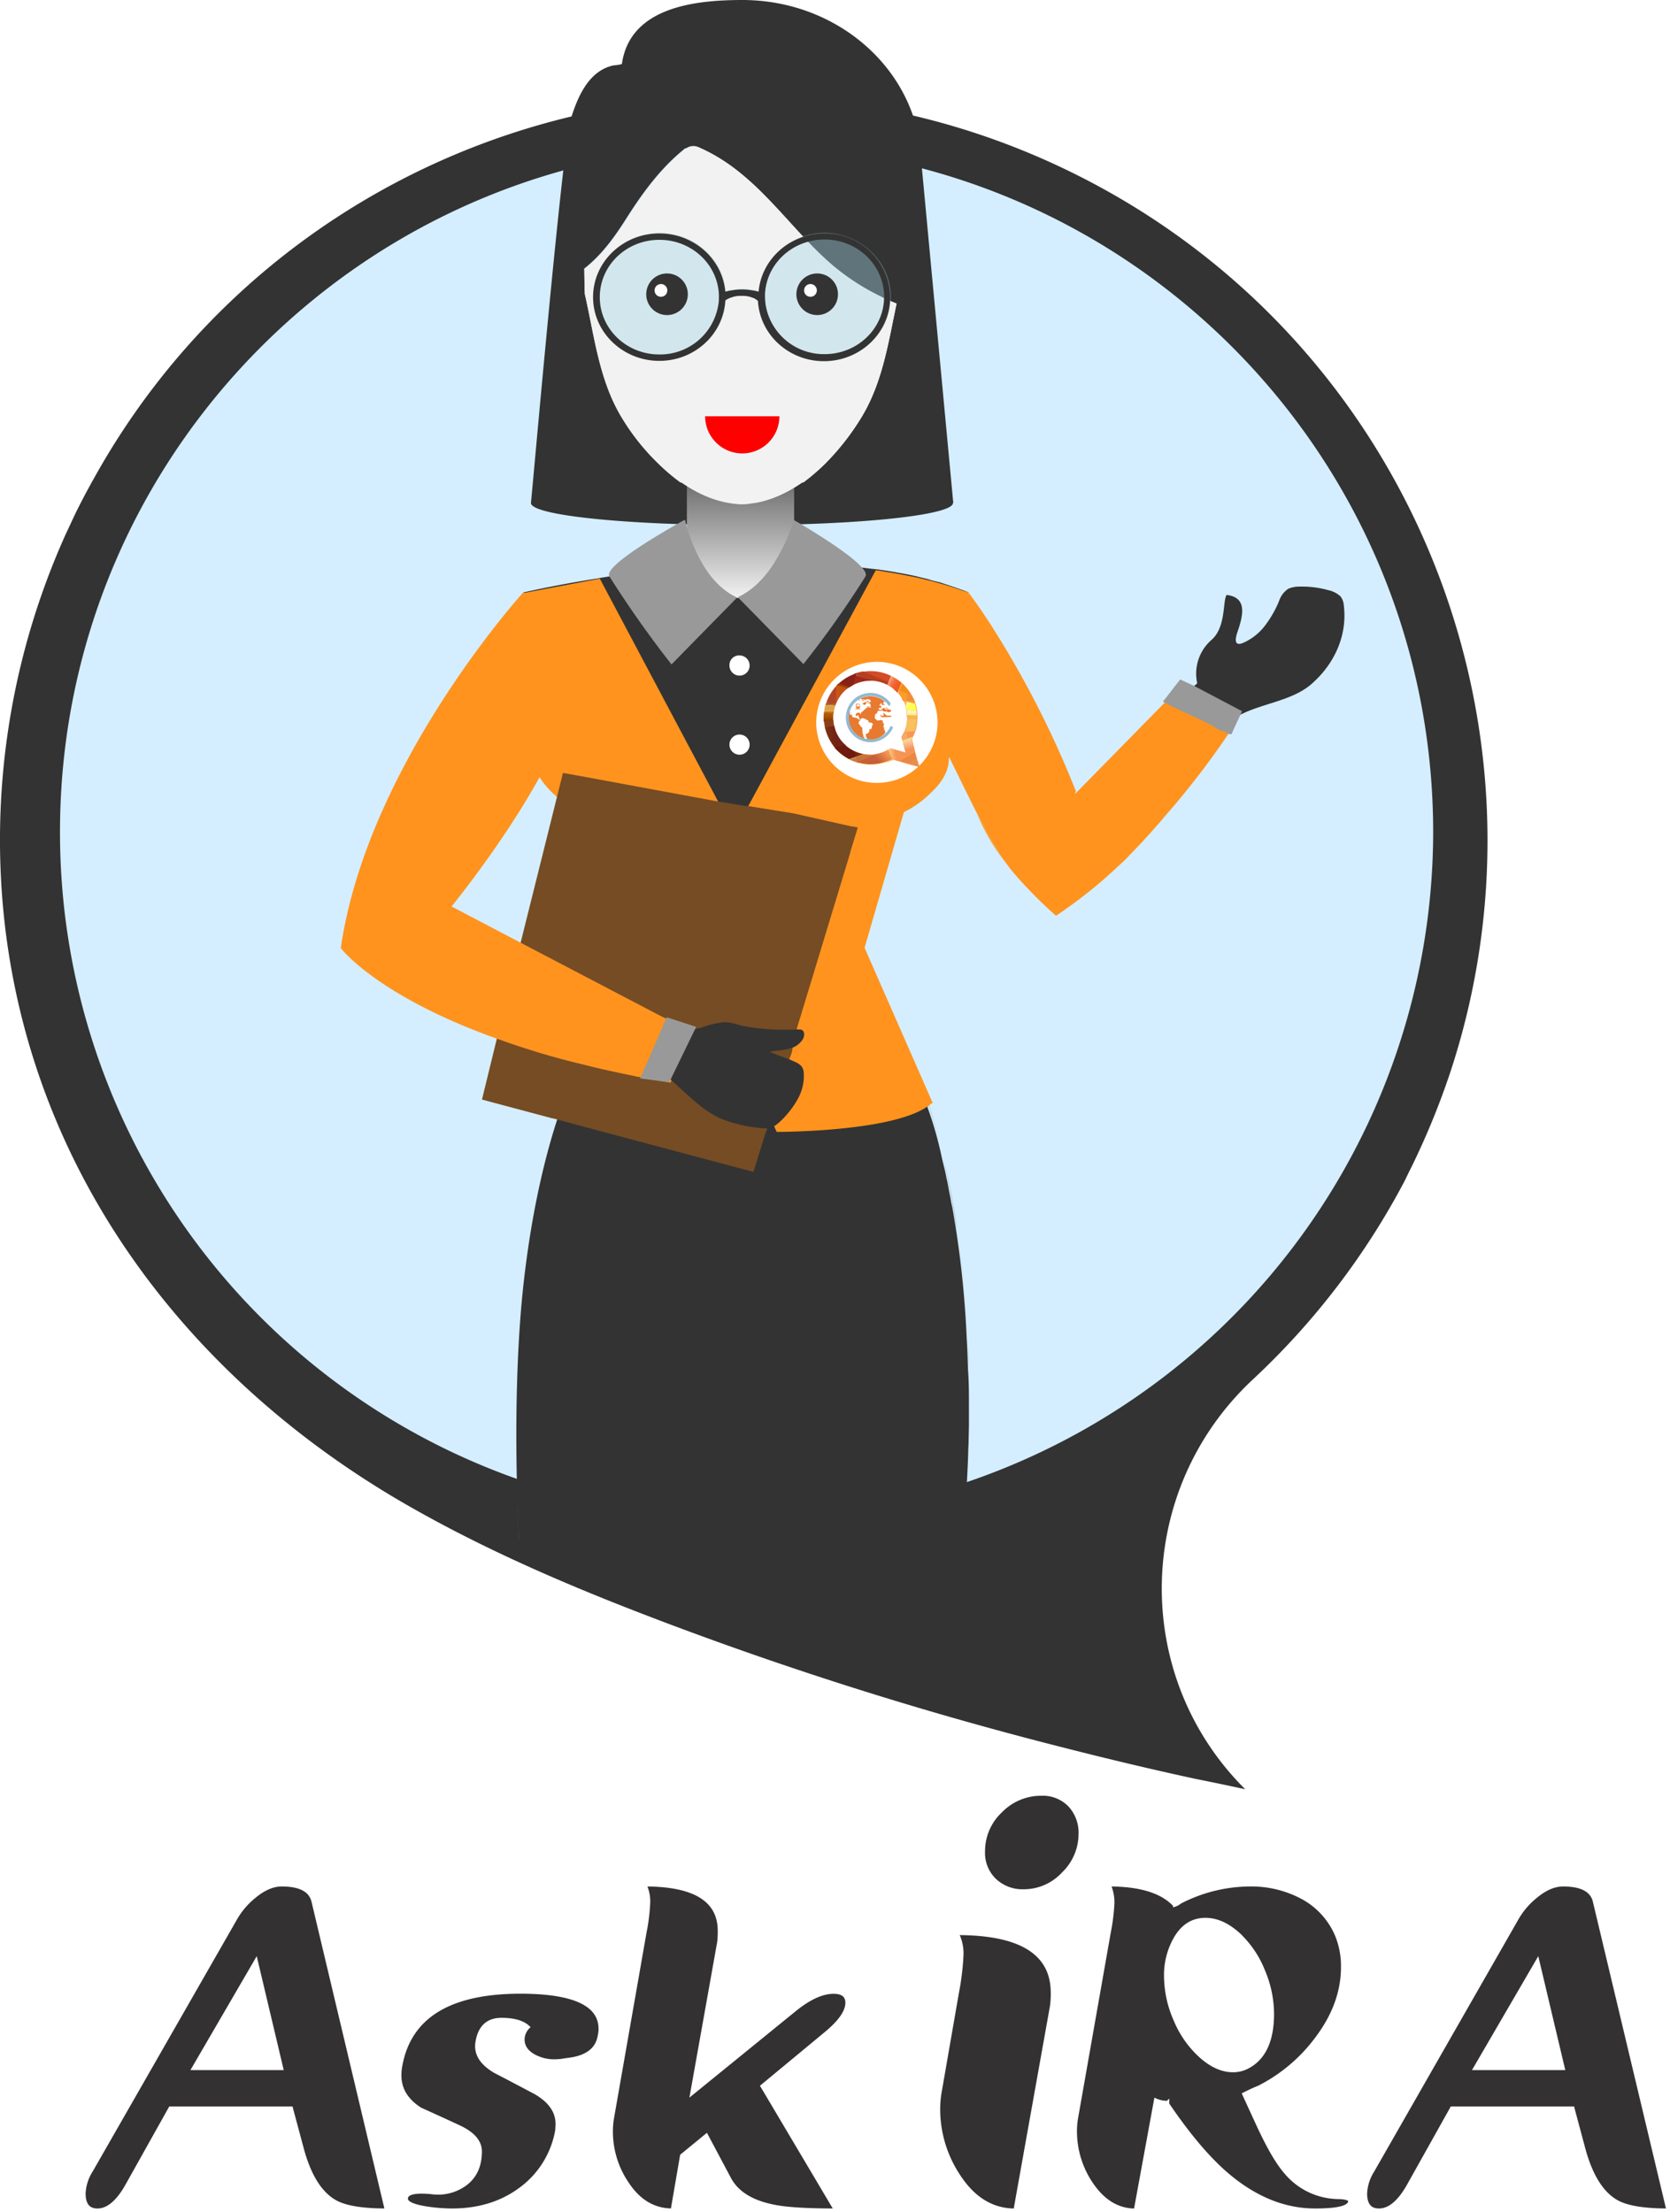 <svg id="Layer_1" data-name="Layer 1" xmlns="http://www.w3.org/2000/svg" xmlns:xlink="http://www.w3.org/1999/xlink" viewBox="0 0 521.61 690.74"><defs><style>.cls-1{fill:#333;}.cls-2{fill:#d4eeff;}.cls-3{fill:gray;}.cls-4{fill:url(#linear-gradient);}.cls-5{fill:#f2f2f2;}.cls-6{fill:#a3d8e7;}.cls-46,.cls-6{opacity:0.4;}.cls-23,.cls-24,.cls-39,.cls-45,.cls-46,.cls-49,.cls-6{isolation:isolate;}.cls-7{fill:#22272e;}.cls-8{fill:#ff931e;}.cls-9{fill:#999;}.cls-10{fill:#754c24;}.cls-11{fill:#fff;}.cls-12{fill:none;}.cls-13{fill:url(#linear-gradient-2);}.cls-14{fill:#d24c27;}.cls-15{fill:#b63f21;}.cls-16{fill:#a12918;}.cls-17{fill:#882216;}.cls-18{fill:#e7904d;}.cls-19{fill:#ea8744;}.cls-20{fill:url(#linear-gradient-3);}.cls-21{fill:#f9d38c;}.cls-22{fill:#f8c05f;}.cls-23{fill:#f6ab58;}.cls-23,.cls-49{opacity:0.2;}.cls-24{fill:#f4ae69;opacity:0.8;}.cls-25{fill:#fab951;}.cls-26{fill:#faba50;}.cls-27{fill:#fdf489;}.cls-28{fill:#fef5be;}.cls-29{fill:url(#linear-gradient-4);}.cls-30{fill:#fdbb53;}.cls-31{fill:url(#linear-gradient-5);}.cls-32{fill:#f08d38;}.cls-33{fill:url(#linear-gradient-6);}.cls-34{fill:#f69e3a;}.cls-35{fill:#e15625;}.cls-36{fill:url(#linear-gradient-7);}.cls-37{fill:#611f12;}.cls-38{fill:#b14626;}.cls-39{opacity:0.5;fill:url(#linear-gradient-8);}.cls-40{fill:#9f522d;}.cls-41{fill:#e0a144;}.cls-42{fill:#c36f31;}.cls-43{fill:url(#linear-gradient-9);}.cls-44{fill:#8d3f1c;}.cls-45,.cls-47{fill:#6e1a0f;}.cls-45{opacity:0.9;}.cls-46{fill:url(#linear-gradient-10);}.cls-48{fill:#ca7a49;}.cls-49{fill:url(#linear-gradient-11);}.cls-50,.cls-52,.cls-53{fill-rule:evenodd;}.cls-50{fill:url(#linear-gradient-12);}.cls-51{fill:url(#linear-gradient-13);}.cls-52,.cls-54{fill:#e87a2f;}.cls-53{fill:#92b9d1;}.cls-55{fill:red;}.cls-56{fill:#333131;stroke:#fff;stroke-miterlimit:10;}</style><linearGradient id="linear-gradient" x1="252.85" y1="634.8" x2="252.85" y2="596.34" gradientTransform="translate(-21.56 -448)" gradientUnits="userSpaceOnUse"><stop offset="0" stop-color="#f2f2f2"/><stop offset="1" stop-color="#666"/></linearGradient><linearGradient id="linear-gradient-2" x1="299.95" y1="409.24" x2="295.52" y2="408.6" gradientTransform="matrix(1, 0, 0, -1, 0, 634)" gradientUnits="userSpaceOnUse"><stop offset="0.01" stop-color="#f69453"/><stop offset="1" stop-color="#ffffae"/></linearGradient><linearGradient id="linear-gradient-3" x1="305.37" y1="399.9" x2="304.28" y2="404.84" gradientTransform="matrix(1, 0, 0, -1, -21.56, 634)" gradientUnits="userSpaceOnUse"><stop offset="0.01" stop-color="#f69453"/><stop offset="1" stop-color="#fff"/></linearGradient><linearGradient id="linear-gradient-4" x1="304.52" y1="415.12" x2="305.77" y2="413.62" gradientTransform="matrix(1, 0, 0, -1, 0, 634)" gradientUnits="userSpaceOnUse"><stop offset="0.01" stop-color="#fff"/><stop offset="1" stop-color="#ffff4f"/></linearGradient><linearGradient id="linear-gradient-5" x1="302.12" y1="419.72" x2="303.02" y2="419.31" gradientTransform="matrix(1, 0, 0, -1, 0, 634)" gradientUnits="userSpaceOnUse"><stop offset="0.01" stop-color="#fff"/><stop offset="1" stop-color="#f09015"/></linearGradient><linearGradient id="linear-gradient-6" x1="301.43" y1="417.74" x2="302.17" y2="417.41" gradientTransform="matrix(1, 0, 0, -1, 0, 634)" gradientUnits="userSpaceOnUse"><stop offset="0.01" stop-color="#fff"/><stop offset="1" stop-color="#ff9b2a"/></linearGradient><linearGradient id="linear-gradient-7" x1="298.14" y1="422.01" x2="302.45" y2="419.37" gradientTransform="matrix(1, 0, 0, -1, 0, 634)" gradientUnits="userSpaceOnUse"><stop offset="0.01" stop-color="#fff"/><stop offset="0.05" stop-color="#feeee8"/><stop offset="0.14" stop-color="#fbccba"/><stop offset="0.23" stop-color="#f8ad91"/><stop offset="0.32" stop-color="#f6936f"/><stop offset="0.43" stop-color="#f47e53"/><stop offset="0.54" stop-color="#f36e3d"/><stop offset="0.66" stop-color="#f2632e"/><stop offset="0.8" stop-color="#f15c25"/><stop offset="1" stop-color="#f15a22"/></linearGradient><linearGradient id="linear-gradient-8" x1="282.7" y1="417.4" x2="287.01" y2="417.4" gradientTransform="matrix(1, 0, 0, -1, 0, 634)" gradientUnits="userSpaceOnUse"><stop offset="0.01" stop-color="#e96800"/><stop offset="0.21" stop-color="#de6300"/><stop offset="0.51" stop-color="#d65f00"/><stop offset="1" stop-color="#d35e00"/></linearGradient><linearGradient id="linear-gradient-9" x1="280.39" y1="409.09" x2="280.24" y2="412.44" gradientTransform="matrix(1, 0, 0, -1, 0, 634)" gradientUnits="userSpaceOnUse"><stop offset="0.01" stop-color="#8b3e00"/><stop offset="0.18" stop-color="#9e4c00"/><stop offset="0.38" stop-color="#ad5600"/><stop offset="0.62" stop-color="#b55c00"/><stop offset="1" stop-color="#b85e00"/></linearGradient><linearGradient id="linear-gradient-10" x1="279.13" y1="403.8" x2="285.76" y2="403.8" gradientTransform="matrix(1, 0, 0, -1, 0, 634)" gradientUnits="userSpaceOnUse"><stop offset="0.01" stop-color="#944a00"/><stop offset="0.02" stop-color="#934900"/><stop offset="0.15" stop-color="#7c2e01" stop-opacity="0.94"/><stop offset="0.3" stop-color="#6a1a01" stop-opacity="0.88"/><stop offset="0.47" stop-color="#5e0b02" stop-opacity="0.81"/><stop offset="0.68" stop-color="#560302" stop-opacity="0.73"/><stop offset="1" stop-color="#540002" stop-opacity="0.6"/></linearGradient><linearGradient id="linear-gradient-11" x1="288.36" y1="397.55" x2="296.1" y2="397.55" gradientTransform="matrix(1, 0, 0, -1, 0, 634)" gradientUnits="userSpaceOnUse"><stop offset="0.01" stop-color="#944a00"/><stop offset="0.11" stop-color="#a54f00"/><stop offset="0.27" stop-color="#b95600"/><stop offset="0.44" stop-color="#c85a00"/><stop offset="0.66" stop-color="#d05d00"/><stop offset="1" stop-color="#d35e00"/></linearGradient><linearGradient id="linear-gradient-12" x1="297.82" y1="399.67" x2="292.79" y2="394.31" gradientTransform="matrix(1, 0, 0, -1, 0, 634)" gradientUnits="userSpaceOnUse"><stop offset="0" stop-color="#f69453"/><stop offset="0.5" stop-color="#c76039"/></linearGradient><linearGradient id="linear-gradient-13" x1="301.54" y1="398.34" x2="297.11" y2="397.7" xlink:href="#linear-gradient-2"/></defs><title>ASKISHA</title><g id="Layer_1-2" data-name="Layer 1"><path class="cls-1" d="M410.5,558.8c-6.8-1.5-12.3-2.6-15.3-3.2-13.9-3-27.7-6.3-41.4-9.8a1154.59,1154.59,0,0,1-120.3-37.5c-29.2-10.9-58.1-22.9-85.2-38.5C81.1,431.1,32.7,368.1,23.2,289.9A232.3,232.3,0,0,1,42.1,166.8c1-2.1,2-4.3,3-6.4,2-4.1,4.1-8,6.3-11.9C111.2,41.9,244.6-.7,355.8,53.6c105.4,51.5,154.3,172.1,119,280.5a238.93,238.93,0,0,1-12.3,30.2c-.7,1.4-1.4,2.8-2.1,4.3A233.35,233.35,0,0,1,413,430.7C376,465.1,374.7,523.2,410.5,558.8Z" transform="translate(-21.56)"/><path class="cls-2" d="M469.2,259.8A214.71,214.71,0,0,1,311.4,466.6c.4-4.3.7-9.6,1-13.6h0c.8,0-.1-15-.1-16.8a45.14,45.14,0,0,0-4.2-18.7c-3.6-7.4-9.9-13.6-17.6-16.3-7.3-2.6-15.3-2.1-23-1.3-12.7,1.2-25.6,2.9-37.3,8.2-15.8,7.2-36.9,27.3-35.9,46.4v.2c.1,3.5.3,7.1.5,10.8-1.6-.5-3.7-1-5.3-1.5a16.51,16.51,0,0,0-3.6-1.1v.1s.3-.1.1-.1A214.1,214.1,0,0,1,40.3,259.8c0-118.3,96.1-214.3,214.4-214.3s214.4,95.8,214.5,214.3Z" transform="translate(-21.56)"/><path class="cls-3" d="M183.1,469.2c.2,4.2.5,8.5.8,12.8l-.2-.1C183.5,477.6,183.3,473.4,183.1,469.2Z" transform="translate(-21.56)"/><path class="cls-3" d="M183.1,468.9a12.1,12.1,0,0,0-.1-1.9h0A11.48,11.48,0,0,1,183.1,468.9Z" transform="translate(-21.56)"/><path class="cls-3" d="M290.9,177.4c1.1.1,2.3.3,3.4.4C293.2,177.7,292.1,177.6,290.9,177.4Z" transform="translate(-21.56)"/><path class="cls-3" d="M295.3,178l-1-.1,1,.1h0Z" transform="translate(-21.56)"/><path class="cls-3" d="M307.8,180.2c-4-.9-8.2-1.6-12.4-2.2C299.6,178.6,303.7,179.3,307.8,180.2Z" transform="translate(-21.56)"/><path class="cls-3" d="M308.1,180.3l-.3-.1Z" transform="translate(-21.56)"/><polygon class="cls-3" points="290.74 344.5 269.34 296.1 269.34 296.1 290.54 344.5 290.74 344.5"/><path class="cls-3" d="M323.8,417.9c.1,3.3.3,6.6.3,9.9-.1-3.2-.2-6.4-.3-9.7-.4-9.6-1.3-19.4-2.6-29-.1-1-.3-2-.4-3.1-.1-.9-.3-1.8-.4-2.7v-.2a244.92,244.92,0,0,0-8.7-37.9V345h0c1.6,5,3.1,10.7,4.5,16.4A317.13,317.13,0,0,1,323.8,417.9Z" transform="translate(-21.56)"/><path class="cls-3" d="M311.8,181.2c-1.2-.3-2.4-.6-3.7-.9l2.1.5a12.09,12.09,0,0,1,1.8.5l.3.1,2.4.6h.1c3.2.9,6.4,1.9,9.4,3h0c-2.2-.8-4.5-1.6-6.9-2.3-1.7-.5-3.4-1-5-1.4Z" transform="translate(-21.56)"/><path class="cls-3" d="M323.9,185.8l.5-.5-.5.5Z" transform="translate(-21.56)"/><path class="cls-3" d="M384.8,218.9l.8.4-.1.1a4.23,4.23,0,0,1-.7-.5Z" transform="translate(-21.56)"/><path class="cls-3" d="M406.1,229.2a1.7,1.7,0,0,1-.7-.1l-.1-.1.1-.2Z" transform="translate(-21.56)"/><g id="_Group_" data-name=" Group "><path class="cls-1" d="M319.3,157l-10-106.7C308.5,22.5,283.8,0,253.4,0c-14.7,0-35.1,2.2-37.6,20a10.86,10.86,0,0,1-2.5.4c-7.9,1.6-11.4,10-13.5,16.9C197.2,46,187.5,157,187.4,157h0v.1c0,3.8,29.5,6.9,65.9,6.9s65.9-3.1,65.9-6.9a.1.1,0,0,0,.1-.1ZM204,83.9c5.5-4.3,9.5-9.9,13-15.4,5-7.9,10.6-15.7,18.1-21.8a3.84,3.84,0,0,1,4.9-.6c17.5,7.7,27.2,24.2,40.8,36.1a71.15,71.15,0,0,0,13.3,9.1,64.13,64.13,0,0,0,7.5,3.5c-2.5,11.8-4.3,24.2-10.6,34.9a77.84,77.84,0,0,1-11.4,14.8c-.1.1-.2.3-.4.4a61.94,61.94,0,0,1-6.7,5.8q-9.15-.3-19.2-.3c-6.7,0-13.2.1-19.2.3a58.64,58.64,0,0,1-7.1-6.1,68.87,68.87,0,0,1-11.4-14.4c-7-11.7-8.4-25.4-11.4-38.4v-.3" transform="translate(-21.56)"/><path id="_Compound_Path_" data-name=" Compound Path " class="cls-1" d="M255.1,157h2.2a10.27,10.27,0,0,0,2.4-.5A23.15,23.15,0,0,1,255.1,157Zm-5.9,0h2.2a24,24,0,0,1-4.6-.5A10.27,10.27,0,0,0,249.2,157Zm-45-65.7h0v.2c3,13,4.4,26.6,11.4,38.4A72.92,72.92,0,0,0,227,144.4a77.84,77.84,0,0,1-11.4-14.8c-7-11.6-8.5-25.3-11.4-38.3Z" transform="translate(-21.56)"/><path id="_Path_" data-name=" Path " class="cls-1" d="M220.4,9.8Z" transform="translate(-21.56)"/></g><rect class="cls-4" x="214.54" y="148.3" width="33.5" height="38.5"/><path class="cls-5" d="M301.6,94.8c-2.5,11.8-4.3,24.2-10.6,34.9a77.84,77.84,0,0,1-11.4,14.8l-.4.4c-5.6,5.4-12.4,9.9-19.5,11.7a20.48,20.48,0,0,1-2.4.5l-2.2.3a11.48,11.48,0,0,1-1.8.1,10.87,10.87,0,0,1-1.8-.1,19.19,19.19,0,0,1-2.2-.3,20.48,20.48,0,0,1-2.4-.5c-7.3-1.8-14.2-6.5-19.9-12a72.92,72.92,0,0,1-11.4-14.5c-7-11.7-8.4-25.4-11.4-38.4v-.6a11.3,11.3,0,0,1,0-2.6V84c5.5-4.3,9.5-9.9,13-15.4,5-7.9,10.6-15.7,18.1-21.8a3.94,3.94,0,0,1,4.9-.6c17.5,7.7,27.2,24.2,40.8,36.1a71.15,71.15,0,0,0,13.3,9.1C296.6,92.6,299.1,93.8,301.6,94.8Z" transform="translate(-21.56)"/><path class="cls-6" d="M299.8,92.7c0,11-9.3,19.9-20.7,19.9-11,0-20-8.3-20.6-18.8a4.53,4.53,0,0,0-1.9-1.1,8.33,8.33,0,0,0-1.5-.4,9.15,9.15,0,0,0-1.7-.1,9.7,9.7,0,0,0-1.7.1,8.33,8.33,0,0,0-1.5.4,4.33,4.33,0,0,0-1.2.5,1.79,1.79,0,0,0-.7.5c-.6,10.5-9.6,18.8-20.6,18.8-11.4,0-20.7-8.9-20.7-19.9s9.3-19.9,20.7-19.9c10.8,0,19.7,8,20.6,18.2l1.2-.3,2-.3a20.05,20.05,0,0,1,4,0,13.8,13.8,0,0,1,2,.3l1.2.3c.9-10.2,9.8-18.2,20.6-18.2C290.5,72.9,299.8,81.8,299.8,92.7Z" transform="translate(-21.56)"/><path class="cls-1" d="M279.1,72.9c-10.8,0-19.7,8-20.6,18.2l-1.2-.3-2-.3a20.05,20.05,0,0,0-4,0l-2,.3-1.2.3c-.9-10.2-9.8-18.2-20.6-18.2-11.4,0-20.7,8.9-20.7,19.9s9.3,19.9,20.7,19.9c11,0,20-8.3,20.6-18.8a1.79,1.79,0,0,1,.7-.5,6.12,6.12,0,0,1,1.2-.5,8.33,8.33,0,0,1,1.5-.4,9.15,9.15,0,0,1,1.7-.1,9.7,9.7,0,0,1,1.7.1,8.33,8.33,0,0,1,1.5.4,4.53,4.53,0,0,1,1.9,1.1c.6,10.5,9.6,18.8,20.6,18.8,11.4,0,20.7-8.9,20.7-19.9A20.23,20.23,0,0,0,279.1,72.9ZM245.9,95.3a18.41,18.41,0,0,1-18.4,15.4c-10.3,0-18.6-8-18.6-17.9s8.3-17.9,18.6-17.9c10,0,18.1,7.5,18.6,17v.9A11,11,0,0,1,245.9,95.3Zm33.2,15.3a18.41,18.41,0,0,1-18.4-15.4,21.05,21.05,0,0,1-.2-2.5v-.9c.5-9.5,8.6-17,18.6-17,10.3,0,18.6,8,18.6,17.9s-8.3,17.9-18.6,17.9Z" transform="translate(-21.56)"/><path class="cls-1" d="M324.2,438.8v5.9c0,1.9-.1,3.8-.1,5.7l-.1,2.1c-.1,4.8-.4,9.4-.6,13.9v.5q-.45,8.55-1.2,16.2c-2.4.7-4.8,1.3-7.3,1.9a256,256,0,0,1-126.6-1.8c-1.5-.4-3-.8-4.4-1.3-.2-4.4-.6-8.6-.8-12.8v-2.7c-.7-24.6,0-47.1,1.9-64.7,2.6-23.8,7-41.1,10.8-52.7l8,.6,53.5,14.3,3.5-11.7a4.15,4.15,0,0,0,1.6-.3,3.55,3.55,0,0,0,.9-.4h0l.8,1.8s35.4.1,47-7.9a112.26,112.26,0,0,1,4.6,16c.5,2.2,1.1,4.3,1.5,6.6.3,1.1.5,2.3.7,3.5l.6,3a22.11,22.11,0,0,0,.5,2.5,310.45,310.45,0,0,1,4.5,40.8c.2,3.3.3,6.6.4,9.9C324.2,431.5,324.2,435.2,324.2,438.8Z" transform="translate(-21.56)"/><path class="cls-3" d="M183.1,468.9a12.1,12.1,0,0,0-.1-1.9h0A11.48,11.48,0,0,1,183.1,468.9Z" transform="translate(-21.56)"/><path class="cls-7" d="M183.9,482l-.2-.1c-.2-4.3-.4-8.6-.5-12.8C183.3,473.4,183.7,477.6,183.9,482Z" transform="translate(-21.56)"/><path class="cls-7" d="M310.9,345.3h0l.3.1.1.2c-11.6,8-47,7.9-47,7.9l-.8-1.8h0a3.55,3.55,0,0,1-.9.4,4.53,4.53,0,0,1-1.6.3l-3.5,11.7-53.4-14.3-8-.6a7.84,7.84,0,0,1,.5-1.4,123.24,123.24,0,0,1,6.4-15.5c.7-1.4,1.1-2.1,1.1-2.1l20.3-2.8,1.7-.3h0l7.4-.9,2.5-.1h1l12-1.9V324h0l10.6-1h0l8.1-1h2.4l.3-.3.1-.1v-.4l.6-.3h0l26.7-3.5c5.2,5.6,9.9,15.4,13.9,27.7a.1.1,0,0,0-.1.1h-.4Z" transform="translate(-21.56)"/><path class="cls-1" d="M324.1,185l-.3.9-12,39L299.1,266l-11.9.1H268.6l-11.9-.4-7.1-.2-14.2-.2-26-.4c-2-7.3-4.3-15-6.5-22.7-1.6-5.5-3.3-10.9-4.9-16.1-6.3-20.5-11.9-37.8-12.8-40.6v-.1l-.2-.4h.1c1-.2,10-2.3,23.4-4.4l.4-.1,3.1-.5c3.5-.5,7.1-1,10.6-1.4a36.78,36.78,0,0,1,5.8-.7c1.7.1,3.2,1.1,4.6,1.9a88.22,88.22,0,0,0,8.8,4.1,25.26,25.26,0,0,0,14,2.8,8.42,8.42,0,0,0,2.7-.4c.7-.3,1.3-.8,2-1.1a15.72,15.72,0,0,1,2.3-.4c5.9-.4,11.5-3,16.7-5.9,1.6-.9,3.6-2.3,5.6-2.3a38.05,38.05,0,0,1,5.9.7c1.1.1,2.3.3,3.4.4l1,.1h.1c4.2.6,8.3,1.3,12.4,2.2l.3.1,2.1.5a12.09,12.09,0,0,1,1.8.5l.3.1,2.4.6h.1C317.9,182.8,321.1,183.8,324.1,185Z" transform="translate(-21.56)"/><path class="cls-8" d="M324.2,185l-.3.8h0v.1l-.2.8-10,34.3c4.2,6.3,5.2,11.7,4.2,16.1h0c0,4.5-3,8.1-5.8,10.7a30.59,30.59,0,0,1-5.3,4.2c-.5.3-.9.6-1.3.8l-.8.4a4.56,4.56,0,0,1-.8.4h0L291.6,296l21.3,48.5h0a1.55,1.55,0,0,0-1.1.8h-.1a2.19,2.19,0,0,1-.5.3c-11.6,8-47,7.9-47,7.9l-.8-1.8h0l-1.4-3h0l-7.2-15.8-8.3,16.5-1.9,3.8-40.7-3.3-8-.6-1.1-.1.6-1.5,6.3-15.5,9.6-23.5,5-12.2-12.5-42.1a46.38,46.38,0,0,1-7-4.5,27.49,27.49,0,0,1-6.6-7c-7.7-12.4,5.2-22.7,5.2-22.7l-10.3-34.6v-.1l-.1-.3h.1l23.4-4.4.4-.1h0l36.9,69.5,3.1,5.9,1.2,2.3.8,1.5,1.1-2.1,1-1.8,2.2-4.1.1-.2,39.8-73.6h.1c.8.1,1.6.2,2.5.4l1.3.2.6.1,1.8.3c1.8.3,3.5.7,5.3,1a126.54,126.54,0,0,1,15.7,4.4l.2.1,1.6.4Z" transform="translate(-21.56)"/><path class="cls-9" d="M251.8,186.6l-20.5,20.9A331.7,331.7,0,0,1,211.9,180c-2.3-3.6,23.6-17.7,23.6-17.7a50.87,50.87,0,0,0,5.9,14.5C243.9,180.8,247.3,184.6,251.8,186.6Z" transform="translate(-21.56)"/><path class="cls-9" d="M291.9,180a308,308,0,0,1-19.4,27.4L252,186.5c4.8-2.2,8.6-6.3,11.3-10.6a56.87,56.87,0,0,0,6.2-13.5s17,9.7,21.4,15C291.9,178.5,292.2,179.4,291.9,180Z" transform="translate(-21.56)"/><path class="cls-7" d="M258.6,262c0,2.4-2.5,4.4-5.5,4.4s-5.5-2-5.5-4.4,2.5-4.4,5.5-4.4S258.6,259.5,258.6,262Z" transform="translate(-21.56)"/><path class="cls-7" d="M259.4,292.4c0,2.4-2.5,4.4-5.5,4.4s-5.5-2-5.5-4.4,2.5-4.4,5.5-4.4S259.4,289.9,259.4,292.4Z" transform="translate(-21.56)"/><path class="cls-7" d="M259.4,322.7c0,2.4-2.5,4.4-5.5,4.4s-5.5-2-5.5-4.4,2.5-4.4,5.5-4.4S259.4,320.3,259.4,322.7Z" transform="translate(-21.56)"/><polygon class="cls-10" points="267.94 258.4 265.54 266.2 265.54 266.4 248.44 322.7 248.44 322.7 248.44 322.8 248.34 323 248.34 323 247.34 328.6 247.34 328.6 246.14 331.9 240.34 350.4 240.34 350.4 239.04 354.1 235.34 366 180.94 351.5 173.24 349.4 172.24 349.2 150.54 343.4 154.74 326.2 162.24 295.9 173.74 249.8 175.84 241.4 179.84 242.1 223.64 250.2 233.34 251.8 233.44 251.7 247.74 254 247.74 254 265.54 258 265.54 258 267.94 258.4"/><path class="cls-8" d="M237.2,322.1l-1.5,3.9-3.7,9.5h0l-.7,1.9-.3.7-2-.4h-.2l-.6-.1c-2.2-.4-4.3-.8-6.4-1.2l-1.8-.3c-6.1-1.2-11.9-2.5-17.3-3.9l-.9-.2a242,242,0,0,1-23.6-7.1c-38.8-13.6-50.2-28.8-50.2-28.8,8.3-57.5,57-111.1,57-111.1,9.8,5,15.3,33,15.3,33a56.54,56.54,0,0,1-2.4,8,133.11,133.11,0,0,1-7.8,16.7c-11.4,20.7-27.5,40.4-27.5,40.4L185.3,295l25.8,13.5,17.4,9.1,1,.5,7.2,3.8Z" transform="translate(-21.56)"/><path class="cls-8" d="M237.2,322.1l-6.3,16c-3.8-.7-7.5-1.3-11-2l8.8-18.4Z" transform="translate(-21.56)"/><path class="cls-1" d="M431.1,213.7c-5.9,5.1-15,5.9-22.1,9.5l-1.2.6a2.19,2.19,0,0,1-.5.3,39.12,39.12,0,0,0-4.9,3.4h0l-.3.3c-4.9,3.9-8.9,8.5-13.3,13a.6.6,0,0,1-.1.4c-.5.5-1.1,1-1.7,1.5l-.3.3a.37.37,0,0,1-.3.1c-3.7,2.4-8.6,3.1-10.9-1.4-2.1-4,1.3-9.3,4.8-13.6a6.67,6.67,0,0,0,2.5-1.9c1.4-1.6,3.2-3.5,5.2-5.5l.2-.2c1.7-1.7,3.6-3.5,5.5-5.4l.8-.8h0l1-.9a14,14,0,0,1,4.4-13.5c4.7-4,3.5-12.4,4.8-14.1,6.5.8,5.2,6.3,3.3,11.8-.6,1.8-1.1,4.5,2,3.1a17.2,17.2,0,0,0,6.5-5.1,33.32,33.32,0,0,0,4.6-8,7.36,7.36,0,0,1,2.8-3.7,8.42,8.42,0,0,1,3.5-.7,30.43,30.43,0,0,1,9,1.1,8.1,8.1,0,0,1,3.9,2,5.34,5.34,0,0,1,1,2.9C442.4,198.3,438.5,207.3,431.1,213.7Z" transform="translate(-21.56)"/><path class="cls-11" d="M249.4,207.8a3.15,3.15,0,1,0,3.2-3.1h0a3,3,0,0,0-3.2,3.1Z" transform="translate(-21.56)"/><path class="cls-11" d="M249.4,232.5a3.15,3.15,0,1,0,3.2-3.1h0a3.14,3.14,0,0,0-3.2,3.1Z" transform="translate(-21.56)"/><path class="cls-8" d="M371.5,269.9c-.9.9-1.8,1.7-2.7,2.5C369.7,271.6,370.6,270.8,371.5,269.9Z" transform="translate(-21.56)"/><path class="cls-1" d="M272.6,334.9a14.74,14.74,0,0,1-1.8,8.2,28.26,28.26,0,0,1-5.1,6.7,13.65,13.65,0,0,1-2.3,1.9,3.55,3.55,0,0,1-.9.4,4.53,4.53,0,0,1-1.6.3,21.12,21.12,0,0,1-2.6-.2,42.7,42.7,0,0,1-11.7-2.9,6.11,6.11,0,0,1-1.4-.7c-3.5-1.8-6.5-4.5-9.5-7.2l-4.5-4.1-.1-.1h0a3.25,3.25,0,0,1-1-1.3,2.85,2.85,0,0,1,0-1.3,31.2,31.2,0,0,1,3-8.4c.1-.1.1-.3.2-.4a10.62,10.62,0,0,1,2.1-3.1,10.93,10.93,0,0,1,1.5-.8h0a10.55,10.55,0,0,1,1.9-.5c.7-.2,1.3-.3,1.9-.5a28.94,28.94,0,0,1,6.6-1.6,8.63,8.63,0,0,1,2.8.2c1,.2,1.9.5,3,.8,2,.4,3.9.7,5.9.9a70.81,70.81,0,0,0,11.3.3h.7a2.77,2.77,0,0,1,.9.1c1,.4,1,1.8.5,2.8a6.38,6.38,0,0,1-4,3l-.7.2c-1.9.5-3.9.5-5.8.9,1.8.7,3.6,1.4,5.5,2.1a24.43,24.43,0,0,1,2.4,1,6,6,0,0,1,2.1,1.4A4,4,0,0,1,272.6,334.9Z" transform="translate(-21.56)"/><path class="cls-9" d="M221.5,336.8l9.1,1.2,8.4-17.3c-3.1-1-6.2-2-9.2-3C227.4,323.3,223.8,331.5,221.5,336.8Z" transform="translate(-21.56)"/><path class="cls-8" d="M408.2,224.7s-1,1.6-2.8,4.2l-.1.2-.6.9a258,258,0,0,1-19.9,25.6l-.2.3q-5,5.7-10.2,11.1a37,37,0,0,1-2.8,2.8l-.1.1c-.9.8-1.8,1.7-2.7,2.5A150.93,150.93,0,0,1,351.4,286a135,135,0,0,1-14-14.3l-.3-.4-1.8-2.4a90.84,90.84,0,0,1-6.7-11.3c-.6-1.1-1.2-2.3-1.8-3.4-2.9-5.7-5.7-11.5-8.5-17.2-1-2.1-2.1-4.2-3.2-6.2s-2.1-4-3.3-6h0c-.7-1.2-3.5-4.3-3.3-5.6,1.6-12.5,5.3-23.2,15.3-33.4h0l.5-.5c1.1,1.6,2.3,3.2,3.4,4.8s2.1,3.2,3.2,4.8l1.5,2.4c1,1.6,2,3.2,2.9,4.7a304.81,304.81,0,0,1,22.3,45.1l-.3.9,27.2-27.7.9-.9.1-.1,5.7-5.6,2.3,1.5,13.8,8.9Z" transform="translate(-21.56)"/><path class="cls-8" d="M328.6,257.7a98.77,98.77,0,0,0,6.7,11.3,67,67,0,0,1-8.5-14.7C327.4,255.4,328,256.6,328.6,257.7Z" transform="translate(-21.56)"/><path class="cls-8" d="M384.5,255.9a172.31,172.31,0,0,1-13,14c.9-.9,1.8-1.9,2.8-2.8C377.8,263.4,381.2,259.7,384.5,255.9Z" transform="translate(-21.56)"/><path class="cls-9" d="M409.5,222.1s-.2.5-.5,1.1c-.5,1.1-1.5,3.2-2.8,6.1h-.1a1.7,1.7,0,0,1-.7-.1h-.1a6.86,6.86,0,0,0-2.8-1.1h0l-.3-.2c-4.4-2.9-9.6-4.8-14-7l-.2-.1c-.8-.4-1.7-.9-2.4-1.3h-.1a4.35,4.35,0,0,1-.7-.4h0c1.8-2.2,3.6-4.7,5.4-6.9l4.3,2h0Z" transform="translate(-21.56)"/><path class="cls-11" d="M295.4,206.7h0a19,19,0,0,1,19,18.9h0a18.91,18.91,0,0,1-19,18.9h0a18.88,18.88,0,0,1-18.9-18.9h0A19,19,0,0,1,295.4,206.7Z" transform="translate(-21.56)"/><path class="cls-12" d="M303.2,230.3" transform="translate(-21.56)"/><path class="cls-12" d="M299.7,233.8" transform="translate(-21.56)"/><path class="cls-13" d="M307.9,236.7h0l-.5-1.8v-.1l-.9-3.6v-.1l-.1-.3a5.94,5.94,0,0,0,.4-.8c0-.1.1-.1.1-.2l.6-1.5c0-.1.1-.2.1-.3a15,15,0,0,0,.5-3.7v-.9h0v-.5h0c0-.3-.1-.6-.1-.9h0a15.54,15.54,0,0,0-.5-2.3v-.1c-.1-.2-.1-.4-.2-.6h0a12.44,12.44,0,0,0-1-2h0a16.38,16.38,0,0,0-2.9-3.6h0a14.61,14.61,0,0,0-3.3-2.2h0a13.72,13.72,0,0,0-6.4-1.5,15,15,0,0,0-2.2.2h-.3a13.32,13.32,0,0,0-1.9.5c-.3.1-.5.2-.8.3a13.94,13.94,0,0,0-4.8,3h0l-.5.5-.1.1h0a14.33,14.33,0,0,0-3.3,5.4h0a.9.9,0,0,0-.1.5h0a12.86,12.86,0,0,0-.4,1.9h0c0,.2-.1.4-.1.6h0a8.08,8.08,0,0,0-.1,1.6v1.1a6.93,6.93,0,0,0,.3,2v.1a14.36,14.36,0,0,0,3.1,6.3.1.1,0,0,0,.1.1,12.76,12.76,0,0,0,4.5,3.5h0a18.61,18.61,0,0,0,2.5,1h.2a.37.37,0,0,1,.3.1,14.87,14.87,0,0,0,3.6.5,14.68,14.68,0,0,0,6.9-1.7h0l2.2.6.2.1,2.8.8h0l3,.8Zm-3-12.4a12.61,12.61,0,0,1-.4,2.8,5.78,5.78,0,0,1-.5,1.4.1.1,0,0,1-.1.1,10.93,10.93,0,0,1-.8,1.5l.2.9h0l.3,1h0l.5,1.8.3,1.2-.7-.2h0l-.4-.1-3.6-1a2.09,2.09,0,0,0-.6.4h0a13.43,13.43,0,0,1-3,1.2H296c-.3.1-.5.1-.8.2a10.87,10.87,0,0,1-1.8.1,14.92,14.92,0,0,1-2.1-.2h-.1a14,14,0,0,1-2.9-.9,14.52,14.52,0,0,1-2.6-1.7l-.2-.2a12.29,12.29,0,0,1-3.4-5.7v-.1c-.1-.6-.2-1.1-.3-1.7v-1a7.57,7.57,0,0,1,.1-1.5h0a.75.75,0,0,1,.1-.5h0a13.32,13.32,0,0,1,.5-1.9h0c.1-.2.1-.3.2-.5v-.1h0a12.19,12.19,0,0,1,3.6-4.8h.1c.2-.1.4-.3.6-.4h0a.1.1,0,0,0,.1-.1,5.58,5.58,0,0,0,.8-.5c.1,0,.1-.1.2-.1a11.86,11.86,0,0,1,5.3-1.3h.4a11.07,11.07,0,0,1,4.8,1.3h0a13.73,13.73,0,0,1,2,1.3c.4.4.8.7,1.2,1.1h0a13.3,13.3,0,0,1,1.4,1.9c0,.1.1.1.1.2s.1.2.2.3a.1.1,0,0,0,.1.1,7.74,7.74,0,0,1,.7,1.6.9.9,0,0,1,.1.5c.1.3.1.5.2.8h0c.1.4.1.7.2,1.1h0v.5h0v.8A1.58,1.58,0,0,1,304.9,224.3Z" transform="translate(-21.56)"/><path class="cls-12" d="M306.3,230.9" transform="translate(-21.56)"/><path class="cls-12" d="M300.3,237" transform="translate(-21.56)"/><path class="cls-14" d="M299.8,211.1,299,213s-6.5-1.8-8.2-3.2h.3a16.35,16.35,0,0,1,2.2-.2A13.84,13.84,0,0,1,299.8,211.1Z" transform="translate(-21.56)"/><path class="cls-15" d="M299.1,213l-.4.9a11.51,11.51,0,0,0-4.9-1.3h-.4l-5.2-2.1c.3-.1.5-.2.8-.3a16,16,0,0,1,2.1-.5Z" transform="translate(-21.56)"/><path class="cls-16" d="M293.9,212.6h-.5a11.86,11.86,0,0,0-5.3,1.3c-.1,0-.1.1-.2.1l-.3-.5,1.2-2.7Z" transform="translate(-21.56)"/><path class="cls-17" d="M288.1,213.9l.9-3.6a14.35,14.35,0,0,0-5.6,3.3l3.6,1Z" transform="translate(-21.56)"/><polygon class="cls-18" points="286.94 239.3 283.84 238.4 286.24 236.7 286.94 239.3"/><polygon class="cls-19" points="286.34 236.7 283.94 238.4 283.84 238.4 280.84 237.6 285.74 234.8 286.24 236.7 286.34 236.7"/><polygon class="cls-20" points="285.84 234.9 282.94 236.6 282.14 234.9 282.94 235.1 282.54 234 282.14 232.2 284.84 231.2 285.74 234.8 285.84 234.9"/><path class="cls-21" d="M306.4,231.2h0c-.6.3-2.1.8-2.7,1l-.3-1,3.4-1.2a9.25,9.25,0,0,1-.5,1Z" transform="translate(-21.56)"/><path class="cls-22" d="M307.9,224.3a15,15,0,0,1-.5,3.7c0,.1-.1.2-.1.3-.9.2-2.5.2-3.3.3a7.84,7.84,0,0,0,.5-1.4,13.51,13.51,0,0,0,.4-2.8h3Z" transform="translate(-21.56)"/><path class="cls-23" d="M307.4,228.1l-.6,1.8c0,.1-.1.1-.1.2l-3.3,1h0l-.2-.9a10.93,10.93,0,0,0,.8-1.5Z" transform="translate(-21.56)"/><path class="cls-24" d="M305.1,230.5l-1.7.6-.2-.9a10.7,10.7,0,0,0,1.3-3.1Z" transform="translate(-21.56)"/><path class="cls-25" d="M307.9,224h-3v-.7h3Z" transform="translate(-21.56)"/><path class="cls-26" d="M307.9,224.1v.2h-3V224h3Z" transform="translate(-21.56)"/><path class="cls-27" d="M307.9,223.4l-3-.1h0v-.5l3,.1v.5Z" transform="translate(-21.56)"/><path class="cls-28" d="M307.9,222.9l-3-.1h0a3.59,3.59,0,0,0-.2-1.1l3.1.3c0,.3.1.6.1.9Z" transform="translate(-21.56)"/><path class="cls-29" d="M307.8,222l-3.1-.3a6.47,6.47,0,0,0-.4-1.3l.4-1.5,2.6.7a20.48,20.48,0,0,1,.5,2.4Z" transform="translate(-21.56)"/><path class="cls-30" d="M304.9,218.7l-.4,2.1c0-.2-.1-.3-.1-.5a12.2,12.2,0,0,0-.7-1.7h1.2Z" transform="translate(-21.56)"/><path class="cls-31" d="M306,216.9h-1.2l-2.7-1.2s.5-1.4,1-2.4a14.79,14.79,0,0,1,2.9,3.6Z" transform="translate(-21.56)"/><path class="cls-32" d="M307,219l-2.5-.3.5-2,.9.2A7,7,0,0,1,307,219Z" transform="translate(-21.56)"/><path class="cls-33" d="M305.1,216.7l-.5,1.9-1.1-.2c0-.1-.1-.1-.1-.2a9.51,9.51,0,0,0-1.5-2l.3-.7Z" transform="translate(-21.56)"/><path class="cls-34" d="M307.2,219.7l-3.6-.8a.1.1,0,0,0-.1-.1c-.1-.2-.2-.3-.3-.5l3.7.7a.91.91,0,0,1,.3.7Z" transform="translate(-21.56)"/><path class="cls-35" d="M302.1,215.6l-.3.7a12,12,0,0,0-1.2-1.1Z" transform="translate(-21.56)"/><path class="cls-36" d="M303.1,213.3l-1.2,3h0a12,12,0,0,0-1.2-1.1,13.73,13.73,0,0,0-2-1.3h0l1.2-2.8a16.59,16.59,0,0,1,3.2,2.2Z" transform="translate(-21.56)"/><path class="cls-37" d="M287,214.5a4.23,4.23,0,0,1-.7.5l-3.5-.9.6-.6Z" transform="translate(-21.56)"/><path class="cls-38" d="M286.4,214.9h0a11.05,11.05,0,0,0-3.7,4.9l-3.1-.2a14.72,14.72,0,0,1,3.3-5.5l.1-.1.6.2Z" transform="translate(-21.56)"/><path class="cls-39" d="M287,214.5c-.2.1-.4.3-.6.4h-.1a10.74,10.74,0,0,0-3.6,4.8c0-.9.1-4.5.1-5.6h0l.6-.6h0Z" transform="translate(-21.56)"/><path class="cls-40" d="M282.7,219.8h0c-.1.2-.1.4-.2.5l-3.1-.2c0-.2.1-.3.2-.5h0Z" transform="translate(-21.56)"/><path class="cls-41" d="M282.5,220.3a10.55,10.55,0,0,0-.5,1.9l-3-.2a10.62,10.62,0,0,1,.4-1.9h0Z" transform="translate(-21.56)"/><path class="cls-42" d="M282,222.2l-3-.1c0,.2-.1.4-.1.6l3,.1Z" transform="translate(-21.56)"/><path class="cls-43" d="M281.9,222.7a7.57,7.57,0,0,0-.1,1.5v1l-3,.1v-1.1a9.15,9.15,0,0,1,.1-1.6l3,.1Z" transform="translate(-21.56)"/><path class="cls-44" d="M282.2,226.9l-3,.3c-.1-.7-.2-1.4-.3-2v-.1l3-.1v.1A5.66,5.66,0,0,0,282.2,226.9Z" transform="translate(-21.56)"/><path class="cls-45" d="M285.8,232.8l-3.4.8a16.1,16.1,0,0,1-3.2-6.4v-.1l3-.3v.1A10.72,10.72,0,0,0,285.8,232.8Z" transform="translate(-21.56)"/><path class="cls-46" d="M285.8,232.8l-3.4.8a16.1,16.1,0,0,1-3.2-6.4v-.1l3-.3v.1A10.72,10.72,0,0,0,285.8,232.8Z" transform="translate(-21.56)"/><path class="cls-47" d="M291.3,235.5l-4.5,1.6a15.57,15.57,0,0,1-4.5-3.5.1.1,0,0,0-.1-.1l3.3-.9.2.2A11.73,11.73,0,0,0,291.3,235.5Z" transform="translate(-21.56)"/><path class="cls-48" d="M296,235.4l-6.5,2.8c-.9-.3-1.8-.6-2.7-1l4.5-1.7a14.92,14.92,0,0,0,2.1.2A11.53,11.53,0,0,0,296,235.4Z" transform="translate(-21.56)"/><path class="cls-49" d="M289.8,238.3l6.3-2.9H296a10.9,10.9,0,0,1-2.6.3,14.92,14.92,0,0,1-2.1-.2h-.1a14,14,0,0,1-2.9-.9l1.1,3.6Z" transform="translate(-21.56)"/><path class="cls-50" d="M300.3,237h0a14.68,14.68,0,0,1-6.9,1.7,13.61,13.61,0,0,1-3.6-.5.37.37,0,0,1-.3-.1h-.2l5.8-2.6a1.88,1.88,0,0,0,.8-.2h.1a13.43,13.43,0,0,0,3-1.2A11.86,11.86,0,0,0,300.3,237Z" transform="translate(-21.56)"/><path class="cls-51" d="M302.7,237.6l1.9-1-.8-1.7h0l-.4-.1-3.6-1a2.09,2.09,0,0,0-.6.4,6.79,6.79,0,0,0,1.2,2.8" transform="translate(-21.56)"/><path class="cls-52" d="M290.3,218.8Zm9.6,3.1a.22.22,0,0,0-.2-.2.35.35,0,0,1-.4-.4c-.2.1-.1.3-.3.4-.1-.1-.2-.2-.2-.3s-.1-.3-.3-.4a.37.37,0,0,0-.3-.1c0,.2.1.3.2.3s.3.1.2.3a.22.22,0,0,1-.2.2c-.1,0-.2,0-.3-.2h.2a2.18,2.18,0,0,1-.5-.4.76.76,0,0,0-.4.1h-.1l-.3.3c-.1.2-.2.2-.4.2h-.2a1,1,0,0,1-.3-.1.45.45,0,0,1,0-.5h.8c0-.1,0-.1-.1-.2s0-.2,0-.3l.1-.1c.2,0,.3-.1.3-.2s.3-.2.5-.2h.2v-.3c-.1,0-.1.1-.2.1h-.1a.22.22,0,0,0-.2-.2v-.1c0-.1,0-.2.2-.3s.1-.1.2-.1.1-.1,0-.2c-.3-.2-.7-.5-1-.7a7.32,7.32,0,0,0-2.5-.8,6,6,0,0,0-2.3.1,4.92,4.92,0,0,0-1.7.6c-.3.1-.5.3-.8.4.2.1.4.1.6.2a.35.35,0,0,0,.1-.2h-.4c.1-.1.3-.2.4-.3a.44.44,0,0,1,.5.1.35.35,0,0,0,.2.1c.1,0,.2-.1.3-.1h.2a.1.1,0,0,1-.1.1.52.52,0,0,1-.4.2.1.1,0,0,0-.1.1v.1h.3a.37.37,0,0,1,.3-.1h.1a.1.1,0,0,0-.1-.1c-.1-.1-.1-.2,0-.2s.4,0,.6,0l-.2.2v.1h.2v-.1c0-.1,0-.1.1-.2a.62.62,0,0,1,.7-.1.76.76,0,0,1,.5.2l.1.1c0,.1.1.2.2.3s-.1.2-.3.2l-.1.1-.1.1c-.2,0-.4-.1-.6-.1h0c.2-.1.3-.2.5-.3a.63.63,0,0,0-.6,0,.37.37,0,0,1-.3.1h0a.1.1,0,0,0,.1.1c-.1.1-.2.1-.2.2s-.1-.1-.2-.2c-.2.1-.5.3-.7.4a.19.19,0,0,0,0,.3.31.31,0,0,0,.2.1c.2,0,.2,0,.2.2v.1l.1-.1c.1-.1.1-.2.3-.2s.2-.1.2-.3v-.1a.27.27,0,0,1,.3-.3.37.37,0,0,1,.3.1c.1,0,.1.1.1.2s0,.2.2.1.2-.1.3-.1v.1c0,.2,0,.4.2.5s.1.3-.1.3a.1.1,0,0,0-.1.1.31.31,0,0,0,.2.1.35.35,0,0,1,.1.2l-.1.1a.37.37,0,0,1-.3-.1c-.1,0-.1-.1-.1-.2v-.1a.45.45,0,0,1-.5,0h-.1a.1.1,0,0,0-.1.1l.1.1a.1.1,0,0,1,.1.1l-.1.1c-.2-.1-.2-.1-.3.1s-.4.3-.5.4-.3.3-.5.5-.1.2-.2.2-.2.1-.3.2-.3.2-.2.5v.1c-.3,0-.3-.1-.3-.3a.1.1,0,0,0-.1-.1h-.7a.88.88,0,0,0-.6.7c0,.2.1.3.2.3a.37.37,0,0,0,.3-.1c.1-.1.2-.1.3-.2.2.2,0,.3,0,.5h0c.3,0,.3,0,.3.4s0,.3.3.4.3,0,.4-.1v-.1a.48.48,0,0,1,.7,0,.6.6,0,0,0,.4.1c.1-.1.2-.1.2,0l.2.2c.1.2.2.2.4.2s.2,0,.2.1.1.2.1.3.1.2.2.3a1.7,1.7,0,0,0,.7.1c.1,0,.2,0,.2.1a.22.22,0,0,0,.2.2c.1,0,.1.1.1.2s-.1.2-.2.4-.1.1-.1.2a.9.9,0,0,1-.1.5c0,.3-.2.5-.5.4-.1,0-.3.1-.2.2v.1c.1.2,0,.3-.1.5s-.2.3-.3.4-.1.2-.3.2-.3.1-.5.2c.2.1.2.2.1.3l-.1.1.1.1c.1,0,.2.1.1.2s0,.3.2.5a.1.1,0,0,1,.1.1c0,.1,0,.2-.1.2a1.27,1.27,0,0,1-.6-.1,2.09,2.09,0,0,1-.4-.6.75.75,0,0,1-.1-.5c0-.1,0-.3-.1-.3a.66.66,0,0,1-.1-.6v-.2a.37.37,0,0,1-.1-.3v-.6a.6.6,0,0,0-.3-.6c-.1,0-.1,0-.2-.1l-.1-.1c0-.3-.2-.4-.4-.6a.44.44,0,0,1-.1-.5v-.2c0-.2,0-.3.2-.3s.1-.1.2-.1c.1-.2-.1-.4-.3-.4a.52.52,0,0,1-.4-.2.55.55,0,0,0-.5-.3h-.2c-.1-.2-.2-.1-.4-.1s-.2-.1-.3-.1c-.3,0-.3-.2-.4-.4v-.1c.1-.1,0-.2,0-.3a.91.91,0,0,1-.3-.7.1.1,0,0,0-.1-.1h0v.1a.76.76,0,0,0,.2.5.19.19,0,0,1,0,.3c-.1.1-.2,0-.3-.1a.78.78,0,0,1-.2-.8c0-.1,0-.2-.1-.2s-.2-.1-.2-.3a6.78,6.78,0,0,0,.3,5.7,6.58,6.58,0,0,0,6.8,3.5,6.5,6.5,0,0,0,4.4-2.4c-.2,0-.2-.1-.2-.2a.6.6,0,0,0-.1-.4.84.84,0,0,1-.2-.7.37.37,0,0,0-.1-.3c-.1-.1-.2-.3-.1-.4a.6.6,0,0,0,0-.8.1.1,0,0,0-.1-.1.66.66,0,0,1-.1-.6c0-.2,0-.2-.2-.2a.37.37,0,0,1-.3-.1c-.1-.1-.2-.1-.4,0s-.2.1-.3.1h-.3c-.2,0-.4,0-.5-.2s-.1-.1-.2-.2a.83.83,0,0,1-.3-.8c0-.1,0-.1.1-.2s.1-.1,0-.2a.19.19,0,0,1,0-.3c.2-.1.3-.2.5-.3a.52.52,0,0,0,.2-.4v-.2a.76.76,0,0,1,.5-.2h.4c.1,0,.3-.1.4-.1h.3c.2,0,.2,0,.2.2s0,.1.1.1h.9a.37.37,0,0,1,.3.1.88.88,0,0,0,.7.1C300,222.1,300,222,299.9,221.9Zm-3.6-1.8c.1-.1.2-.2.3-.2,0-.2,0-.3.2-.3a.1.1,0,0,1,.1.1.55.55,0,0,0,.3.5v.1l-.2.2h-.4a.37.37,0,0,1,.1-.3c.1,0,.1-.1,0-.1l-.3.3h-.2C296.3,220.2,296.3,220.2,296.3,220.1Zm-3.7.9-.1.1-.1-.1.1-.1c.1-.1.1,0,.1.1C292.7,220.9,292.6,220.9,292.6,221Zm.5-.1-.1.1h-.2l-.1-.1h.1c.1,0,.1-.1.2-.1h.2C293.1,220.8,293.1,220.8,293.1,220.9Z" transform="translate(-21.56)"/><path class="cls-53" d="M300.5,227.2a7.7,7.7,0,1,1-.8-7.6.88.88,0,0,1-.5.9,6.78,6.78,0,1,0,.5,6.3A.91.91,0,0,1,300.5,227.2Z" transform="translate(-21.56)"/><path class="cls-54" d="M288.9,220v.8a.36.36,0,0,0,.2.3l-.4.3v.1h1.7l-.4-.3a.37.37,0,0,0,.2-.3v-.8s0-.2-.4-.3h-.6C289.3,219.7,288.9,219.8,288.9,220Z" transform="translate(-21.56)"/><circle class="cls-11" cx="267.64" cy="220.8" r="0.1"/><circle class="cls-11" cx="268.34" cy="220.8" r="0.1"/><path class="cls-11" d="M289.8,219.9Z" transform="translate(-21.56)"/><path class="cls-11" d="M289.1,220.2v.2a.2.2,0,0,0,.2.2h.6a.2.2,0,0,0,.2-.2v-.2a.2.2,0,0,0-.2-.2h-.6a.2.2,0,0,0-.2.2Z" transform="translate(-21.56)"/><polygon class="cls-11" points="267.64 221.2 267.74 221.2 268.34 221.2 268.44 221.2 267.64 221.2"/><polygon class="cls-11" points="267.54 221.3 268.54 221.3 268.64 221.4 267.44 221.4 267.54 221.3"/><path class="cls-54" d="M296.5,223.6l.6.4,2.6-.1s.7-.2,0-.4h-1.2l-1-.9s-.1-.1-.1,0l.2.9Z" transform="translate(-21.56)"/><path class="cls-54" d="M296.6,223.6h.4l-.3-.4s-.1-.2-.1,0Z" transform="translate(-21.56)"/><circle id="leftEye" class="cls-1" cx="208.34" cy="91.9" r="6.5"/><circle id="leftEyeShine" class="cls-11" cx="206.44" cy="90.7" r="2"/><circle id="rightEye" class="cls-1" cx="255.24" cy="91.9" r="6.5"/><circle id="rightEyeShine" class="cls-11" cx="253.14" cy="90.7" r="2"/><path id="mouth" class="cls-55" d="M265,130a11.6,11.6,0,1,1-23.2,0Z" transform="translate(-21.56)"/></g><path class="cls-56" d="M142.25,690.22q-11.3,0-16-2.66-7-3.93-10.41-16.89l-3.3-12.31H74.72L61.14,682.61q-4.32,7.62-9.15,7.61-4.18,0-4.19-5.2a14.47,14.47,0,0,1,2.28-7.11l45-78.58a24.39,24.39,0,0,1,6.09-7.12c2.88-2.36,5.67-3.55,8.38-3.55q8.5,0,9.78,5.08ZM109.55,646l-8-33.75L81.91,646Z" transform="translate(-21.56)"/><path class="cls-56" d="M208.78,635.63q-1,6.74-10.41,7.62a18.55,18.55,0,0,1-3.56.38,13.06,13.06,0,0,1-6.34-1.52q-3.56-1.9-3.56-5.21a5.54,5.54,0,0,1,1.65-3.81c-1.69-1.6-4.49-2.41-8.38-2.41q-6.47,0-7.62,7.11-.88,5.34,5.59,9.14,4.18,2.16,12.57,6.6,6.85,3.94,6.86,9.78a20.79,20.79,0,0,1-.13,2.16,28.78,28.78,0,0,1-11.68,18.41q-8.76,6.35-21.08,6.34a54.9,54.9,0,0,1-7.87-.63q-6.34-1-6.35-2.92c0-1.78,2.63-2.41,7.88-1.91a14.42,14.42,0,0,0,10.85-2.85q4.38-3.49,4.38-10,0-4.56-6.47-7.62-4.06-1.91-12.19-5.58-6.48-4.07-6.48-10.54a16.27,16.27,0,0,1,.26-2.92q4.19-23.49,38.59-23.1Q209,622.44,209,633.6A8.24,8.24,0,0,1,208.78,635.63Z" transform="translate(-21.56)"/><path class="cls-56" d="M282.54,690.22q-13.2,0-19-1.14-10.54-2-14.1-8.63l-7.23-13.59-7.75,6.35-2.92,17q-8.62,0-14.09-8.38a28.67,28.67,0,0,1-4.95-16.37,24.44,24.44,0,0,1,.38-4.19L223,603.51a60.3,60.3,0,0,0,1.15-9.26,11.94,11.94,0,0,0-1.14-5.59q23.22,0,23.23,14.36a28.61,28.61,0,0,1-.18,3.55l-8.44,47.29,32.11-26.1q6.86-5.58,12.18-5.58c2.8,0,4.19,1.1,4.19,3.3q0,4.07-6.6,9.52l-19.93,16.5Z" transform="translate(-21.56)"/><path class="cls-56" d="M350,626.58l-11.39,63.65q-10.72,0-17.71-10.88a37.63,37.63,0,0,1-6.18-20.79,31.33,31.33,0,0,1,.49-5.36l5.36-30.85A82.19,82.19,0,0,0,322,610.66a13.91,13.91,0,0,0-1.46-6.82q29.72,0,29.71,18.52A27.24,27.24,0,0,1,350,626.58Zm-8.72-36.05a12.56,12.56,0,0,1-9-3.39,11.73,11.73,0,0,1-3.55-8.89,17.07,17.07,0,0,1,5.41-12.59,17.49,17.49,0,0,1,12.68-5.33,11.63,11.63,0,0,1,8.8,3.47,12.47,12.47,0,0,1,3.31,9,17.16,17.16,0,0,1-5.33,12.36A16.74,16.74,0,0,1,341.23,590.53Z" transform="translate(-21.56)"/><path class="cls-56" d="M439.71,686.29c2.28.08,3.43.46,3.43,1.14q0,2.79-10.8,2.79-14.08,0-26.91-10.66-9-7.48-19.17-22.46v-.51a8.89,8.89,0,0,1-3.76-.76l-6.31,34.41q-8.29,0-13.9-8.51a29.26,29.26,0,0,1-4.85-16.25,24.53,24.53,0,0,1,.38-4.19L368,603.51a61.33,61.33,0,0,0,1.14-9.14,13.25,13.25,0,0,0-1.14-5.71q14.59,0,20.44,6.35a4.62,4.62,0,0,0,1.65-.91,47.76,47.76,0,0,1,21.71-5.44,33.79,33.79,0,0,1,16,3.68A24,24,0,0,1,439,604.29a25.33,25.33,0,0,1,1.9,10.05q0,11.43-8,22.12a51.43,51.43,0,0,1-18.15,15.38q-1.65.63-4.7,2.16l4.32,9.41q4.81,10.43,8.5,14.74A21.76,21.76,0,0,0,439.71,686.29Zm-31.49-82.4q-5-4.44-10.15-4.44-6.1,0-9.53,6.09a23.09,23.09,0,0,0-2.91,11.68,34.25,34.25,0,0,0,3,13.65,31.48,31.48,0,0,0,8,11.36q5,4.46,10.09,4.45a9.64,9.64,0,0,0,4.57-1.14Q419,641.48,419,628.9a34.83,34.83,0,0,0-2.92-13.64A31.34,31.34,0,0,0,408.22,603.89Z" transform="translate(-21.56)"/><path class="cls-56" d="M542.54,690.22q-11.29,0-16-2.66-7-3.93-10.42-16.89l-3.3-12.31H475l-13.58,24.25q-4.32,7.62-9.15,7.61-4.2,0-4.2-5.2a14.5,14.5,0,0,1,2.29-7.11l44.95-78.58a24.39,24.39,0,0,1,6.09-7.12c2.87-2.36,5.67-3.55,8.38-3.55q8.51,0,9.77,5.08ZM509.83,646l-8-33.75L482.19,646Z" transform="translate(-21.56)"/></svg>